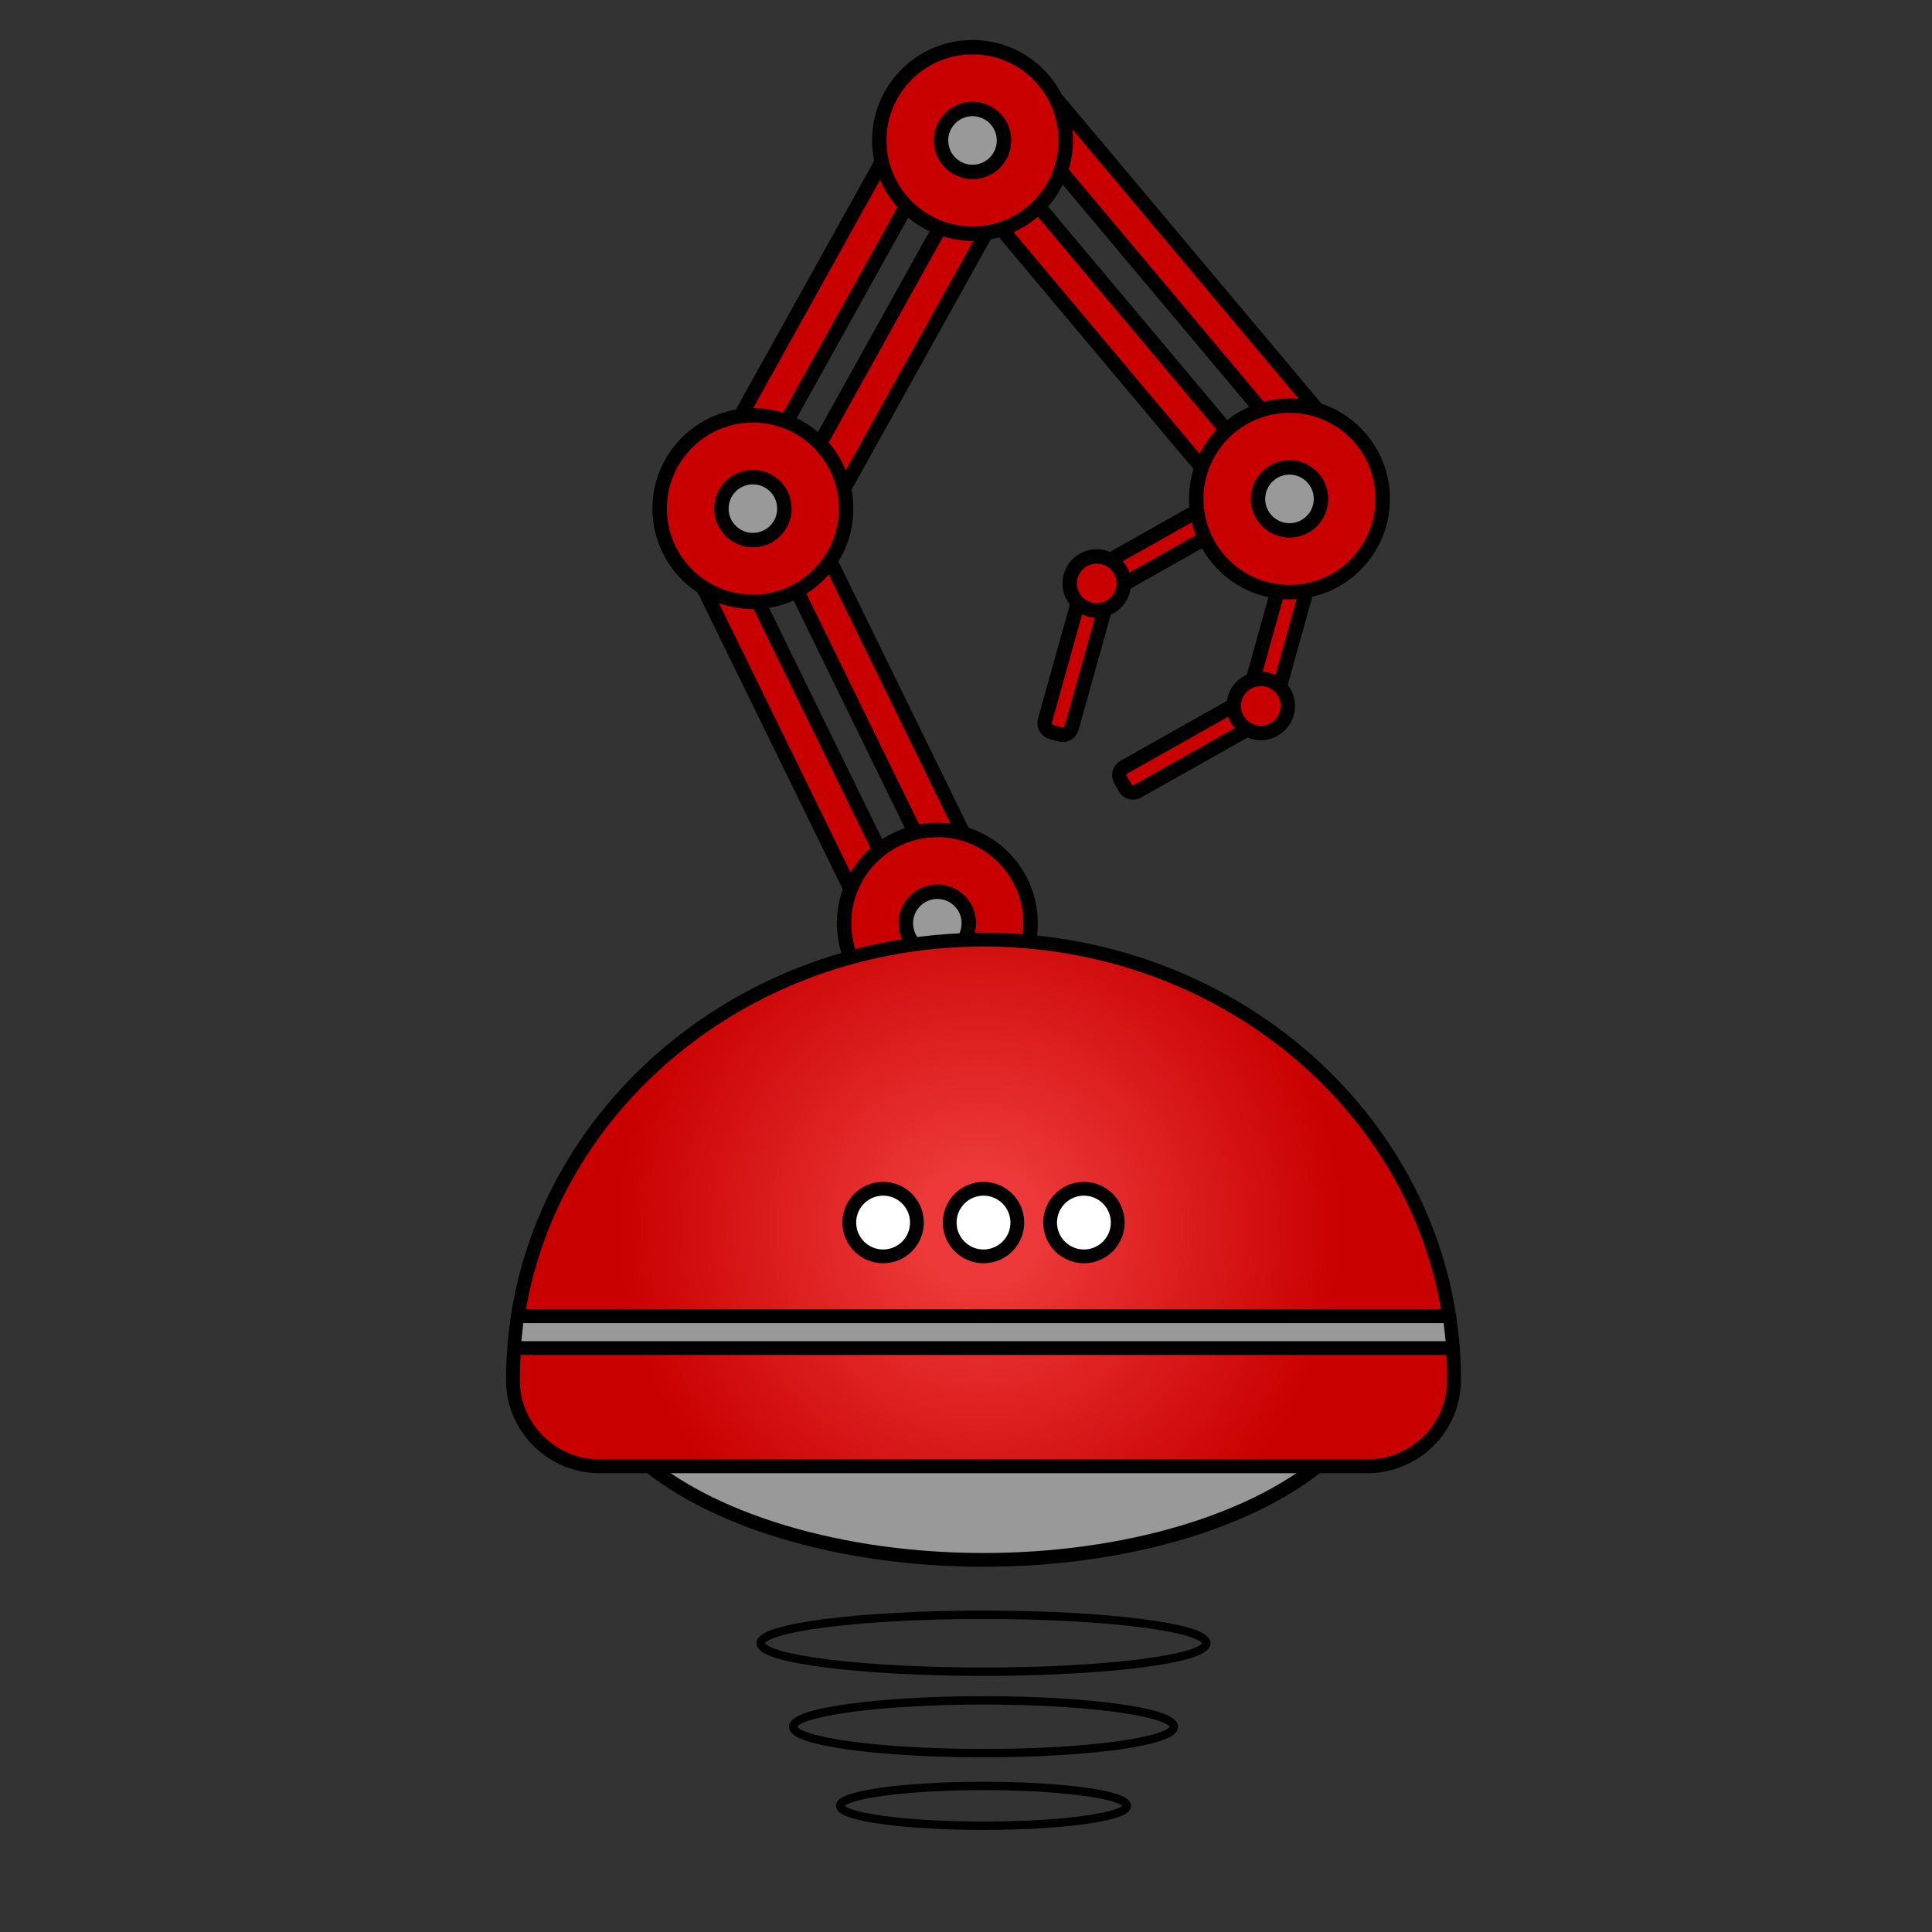 <?xml version="1.0" encoding="UTF-8"?><svg id="Robos" xmlns="http://www.w3.org/2000/svg" xmlns:xlink="http://www.w3.org/1999/xlink" viewBox="0 0 300 300"><rect x="0" y="0" width="300" height="300" fill="#333333" stroke="none"/><defs><style>.cls-1{fill:#c90000;}.cls-1,.cls-2,.cls-3,.cls-4,.cls-5,.cls-6,.cls-7{stroke:#000;stroke-linecap:round;stroke-miterlimit:10;}.cls-1,.cls-4{stroke-width:2.24px;}.cls-2,.cls-4,.cls-8{fill:#999;}.cls-2,.cls-5,.cls-6,.cls-7{stroke-width:2.14px;}.cls-3{fill:none;stroke-width:1.3px;}.cls-5{fill:#fff;}.cls-6{fill:url(#New_Gradient_Swatch_19);}.cls-7{fill:#fa2e19;}</style><symbol id="Robot_arm_4" viewBox="0 0 114.52 152.76"><g><g><polygon class="cls-1" points="11.83 77.9 38.98 133.41 32.98 136.34 5.84 80.83 11.83 77.9"/><polygon class="cls-1" points="23.37 72.26 50.51 127.77 44.52 130.7 17.38 75.19 23.37 72.26"/></g><circle class="cls-1" cx="44.24" cy="137.15" r="14.48"/><circle class="cls-4" cx="44.24" cy="137.15" r="4.89"/><g><polygon class="cls-1" points="45.29 15.25 15.26 69.25 9.44 66.01 39.46 12.01 45.29 15.25"/><polygon class="cls-1" points="56.51 21.49 26.49 75.49 20.66 72.25 50.68 18.25 56.51 21.49"/></g><circle class="cls-1" cx="15.6" cy="72.77" r="14.48"/><circle class="cls-4" cx="15.6" cy="72.77" r="4.89"/><g><polygon class="cls-1" points="98.19 61.79 58.46 14.47 63.57 10.18 103.3 57.5 98.19 61.79"/><polygon class="cls-1" points="88.36 70.05 48.63 22.72 53.74 18.44 93.47 65.76 88.36 70.05"/></g><circle class="cls-1" cx="49.7" cy="15.6" r="14.48"/><circle class="cls-4" cx="49.7" cy="15.6" r="4.89"/><g><g><path class="cls-1" d="M94.53,105.46l-1.42-.4c-.75-.21-1.19-.99-.98-1.74l6.25-22.38c.21-.75,.99-1.19,1.74-.98l1.42,.4c.75,.21,1.19,.99,.98,1.74l-6.25,22.38c-.21,.75-.99,1.19-1.74,.98Z"/><path class="cls-1" d="M95.39,102.04l.72,1.29c.38,.68,.14,1.54-.54,1.92l-20.25,11.41c-.68,.38-1.54,.14-1.92-.54l-.72-1.29c-.38-.68-.14-1.54,.54-1.92l20.25-11.41c.68-.38,1.54-.14,1.92,.54Z"/><circle class="cls-1" cx="94.46" cy="103.41" r="4.2"/></g><g><path class="cls-1" d="M68.93,82.35l1.42,.4c.75,.21,1.19,.99,.98,1.74l-6.25,22.38c-.21,.75-.99,1.19-1.74,.98l-1.42-.4c-.75-.21-1.19-.99-.98-1.74l6.25-22.38c.21-.75,.99-1.19,1.74-.98Z"/><path class="cls-1" d="M68.06,85.76l-.72-1.29c-.38-.68-.14-1.54,.54-1.92l20.25-11.41c.68-.38,1.54-.14,1.92,.54l.72,1.29c.38,.68,.14,1.54-.54,1.92l-20.25,11.41c-.68,.38-1.54,.14-1.92-.54Z"/><circle class="cls-1" cx="68.99" cy="84.39" r="4.2"/></g></g><circle class="cls-1" cx="98.92" cy="71.26" r="14.48"/><circle class="cls-4" cx="98.92" cy="71.26" r="4.89"/></g></symbol><radialGradient id="New_Gradient_Swatch_19" cx="73.53" cy="45.64" fx="73.53" fy="45.64" r="86.6" gradientTransform="matrix(1, 0, 0, 1, 0, 0)" gradientUnits="userSpaceOnUse"><stop offset=".11" stop-color="#ed3939"/><stop offset=".16" stop-color="#e93333"/><stop offset=".65" stop-color="#c90000"/></radialGradient><symbol id="Robot_base_3" viewBox="0 0 148.28 139.31"><g><ellipse class="cls-2" cx="74.14" cy="65.12" rx="62.07" ry="32.26"/><g><ellipse class="cls-3" cx="74.14" cy="110.32" rx="34.6" ry="4.42"/><ellipse class="cls-3" cx="74.14" cy="123.29" rx="29.56" ry="4.1"/><ellipse class="cls-3" cx="74.14" cy="135.57" rx="22.26" ry="3.09"/></g><path class="cls-6" d="M147.21,69.39C147.21,31.66,114.5,1.07,74.14,1.07S1.07,31.66,1.07,69.39h0v.1c0,7.38,6.08,13.36,13.46,13.36h119.21c7.38,0,13.46-5.98,13.46-13.36v-.1h0Z"/><g><circle class="cls-5" cx="89.73" cy="45" r="5.25"/><circle class="cls-5" cx="74.14" cy="45" r="5.25"/><circle class="cls-5" cx="58.55" cy="45" r="5.25"/></g><polygon class="cls-8" points="2.27 64.49 146.01 64.49 145.47 59.54 2.79 59.54 2.27 64.49"/><line class="cls-7" x1="1.31" y1="64.49" x2="146.97" y2="64.49"/><line class="cls-7" x1="146.01" y1="59.54" x2="2.27" y2="59.54"/></g></symbol></defs><use width="114.52" height="152.76" transform="translate(101.31 6.21)" xlink:href="#Robot_arm_4"/><use width="148.28" height="139.31" transform="translate(78.58 144.84)" xlink:href="#Robot_base_3"/></svg>